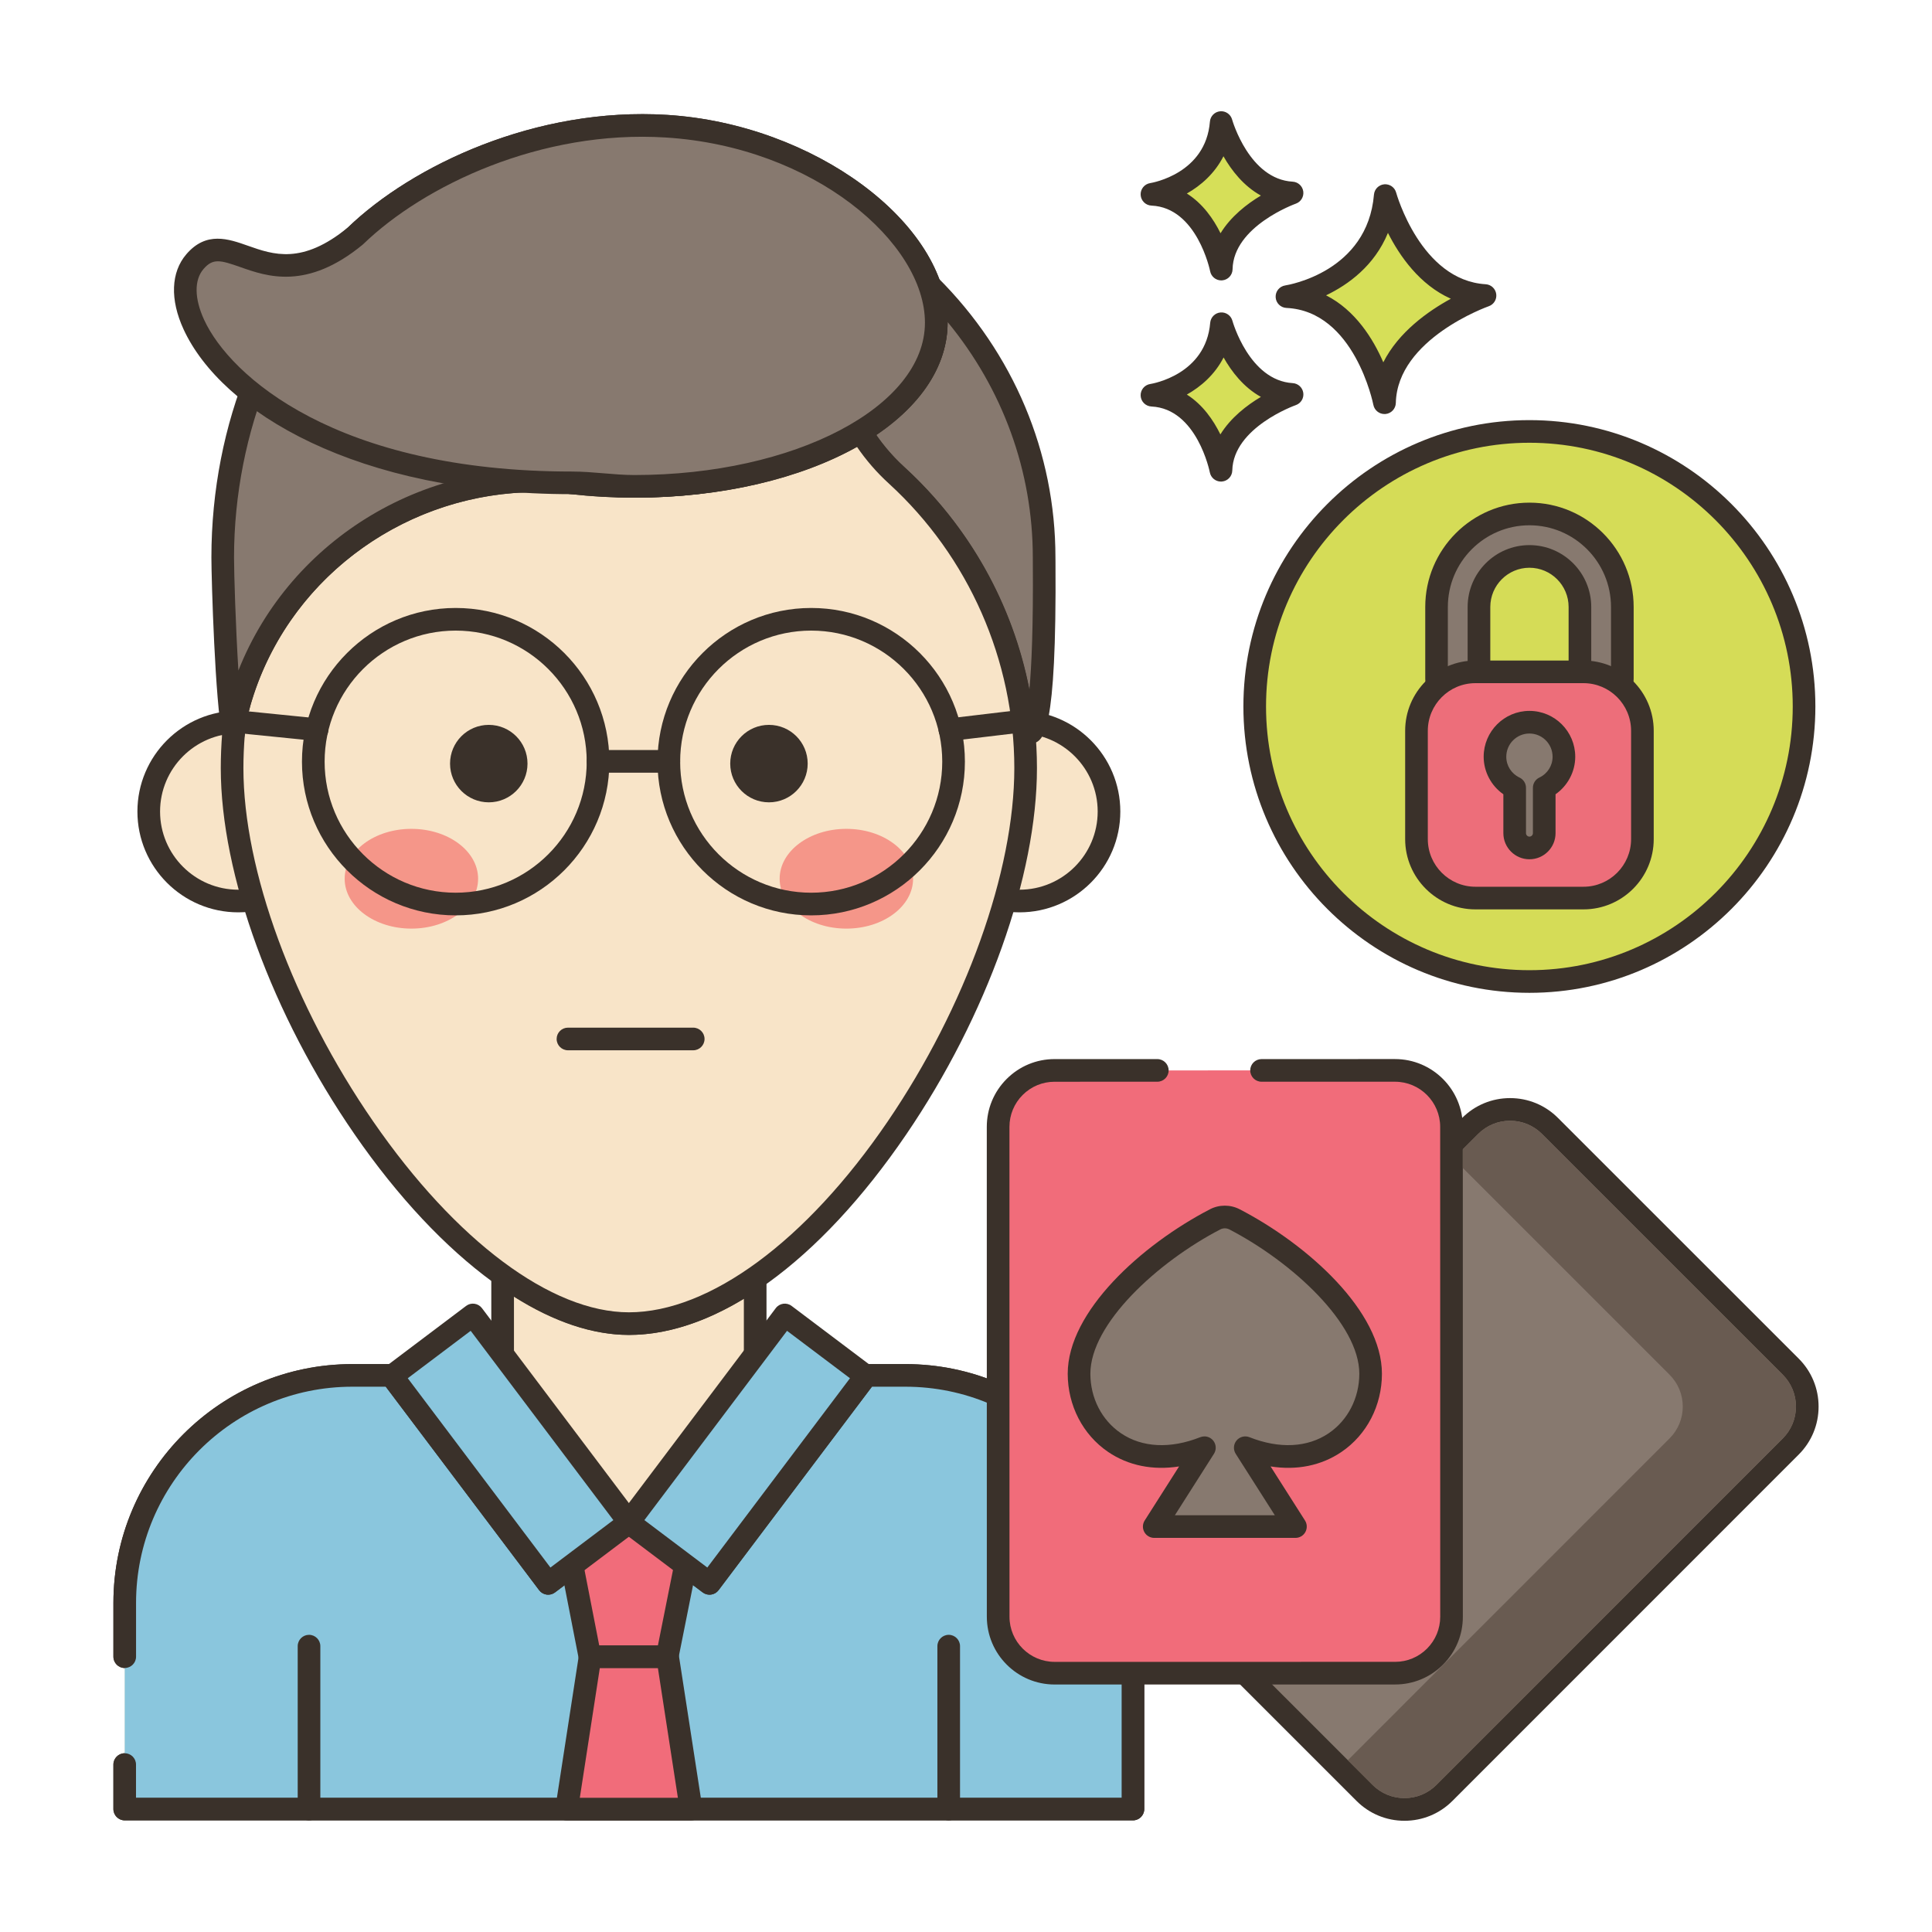<svg width="88" height="88" viewBox="0 0 88 88" fill="none" xmlns="http://www.w3.org/2000/svg">
<path d="M41.243 62.649H34.397V58.2C32.504 59.513 30.545 60.287 28.643 60.287C26.82 60.287 24.895 59.505 23.01 58.176H22.894V62.649H16.044C10.321 62.649 5.683 67.287 5.683 73.01V82.4H51.605V73.01C51.605 67.288 46.966 62.649 41.243 62.649Z" fill="#F8E4C8"/>
<path d="M41.243 62.134H34.913V58.2C34.913 58.008 34.806 57.832 34.636 57.743C34.467 57.654 34.261 57.667 34.103 57.776C32.194 59.1 30.357 59.772 28.643 59.772C27.002 59.772 25.206 59.093 23.307 57.756C23.22 57.694 23.116 57.661 23.01 57.661H22.894C22.609 57.661 22.378 57.892 22.378 58.177V62.134H16.044C10.046 62.134 5.167 67.013 5.167 73.01V75.46C5.167 75.745 5.398 75.976 5.683 75.976C5.967 75.976 6.198 75.745 6.198 75.46V73.01C6.198 67.582 10.615 63.165 16.044 63.165H22.894C23.178 63.165 23.41 62.934 23.41 62.649V59.064C25.236 60.218 26.994 60.803 28.644 60.803C30.321 60.803 32.08 60.248 33.882 59.151V62.649C33.882 62.934 34.113 63.165 34.398 63.165H41.243C46.672 63.165 51.089 67.582 51.089 73.01V81.884H6.198V80.374C6.198 80.089 5.967 79.858 5.683 79.858C5.398 79.858 5.167 80.089 5.167 80.374V82.4C5.167 82.685 5.398 82.916 5.683 82.916H51.605C51.889 82.916 52.12 82.685 52.12 82.4V73.01C52.12 67.013 47.241 62.134 41.243 62.134Z" fill="#3A312A"/>
<path d="M41.242 62.647H39.4L39.437 62.675L32.318 72.121L28.644 69.35L24.969 72.121L17.85 62.675L17.888 62.647H16.045C10.322 62.647 5.681 67.288 5.681 73.011V75.46V80.374V82.399H51.606V73.012C51.606 67.288 46.965 62.647 41.242 62.647Z" fill="#8AC6DD"/>
<path d="M41.242 62.132H39.4C39.176 62.132 38.978 62.275 38.909 62.488C38.904 62.504 38.899 62.52 38.896 62.536L32.217 71.399L28.954 68.939C28.77 68.8 28.517 68.8 28.333 68.939L25.07 71.399L18.391 62.536C18.387 62.52 18.383 62.504 18.378 62.488C18.309 62.275 18.111 62.132 17.887 62.132H16.045C10.046 62.132 5.165 67.012 5.165 73.011V75.46C5.165 75.745 5.396 75.975 5.681 75.975C5.966 75.975 6.197 75.745 6.197 75.46V73.011C6.197 67.581 10.615 63.163 16.045 63.163H17.571L24.556 72.431C24.639 72.541 24.761 72.612 24.896 72.632C25.033 72.65 25.17 72.615 25.279 72.533L28.643 69.996L32.007 72.533C32.116 72.615 32.253 72.65 32.389 72.632C32.525 72.613 32.647 72.541 32.729 72.431L39.714 63.163H41.241C46.671 63.163 51.089 67.581 51.089 73.011V81.883H6.195V80.373C6.195 80.088 5.964 79.858 5.68 79.858C5.395 79.858 5.164 80.088 5.164 80.373V82.399C5.164 82.684 5.395 82.915 5.68 82.915H51.605C51.889 82.915 52.12 82.684 52.12 82.399V73.011C52.122 67.012 47.241 62.132 41.242 62.132Z" fill="#3A312A"/>
<path d="M28.644 69.323L28.63 69.341L28.644 69.352L28.658 69.341L28.644 69.323Z" fill="#8AC6DD"/>
<path d="M29.047 69.002C28.851 68.757 28.423 68.773 28.226 69.019C28.14 69.129 28.108 69.274 28.125 69.412C28.144 69.551 28.224 69.681 28.336 69.764C28.427 69.832 28.535 69.866 28.644 69.866C28.752 69.866 28.86 69.832 28.952 69.764L28.965 69.754C29.078 69.671 29.144 69.537 29.162 69.398C29.18 69.26 29.134 69.111 29.047 69.002Z" fill="#3A312A"/>
<path d="M28.644 69.323L28.63 69.341L28.644 69.352L28.658 69.341L28.644 69.323Z" fill="#D5DE58"/>
<path d="M29.047 69.002C28.851 68.757 28.423 68.773 28.226 69.019C28.14 69.129 28.108 69.274 28.125 69.412C28.144 69.551 28.224 69.681 28.336 69.764C28.427 69.832 28.535 69.866 28.644 69.866C28.752 69.866 28.86 69.832 28.952 69.764L28.965 69.754C29.078 69.671 29.144 69.537 29.162 69.398C29.18 69.26 29.134 69.111 29.047 69.002Z" fill="#3A312A"/>
<path d="M28.644 69.323L28.63 69.341L28.644 69.352L28.658 69.341L28.644 69.323Z" fill="#8AC6DD"/>
<path d="M29.047 69.002C28.851 68.757 28.423 68.773 28.226 69.019C28.14 69.129 28.108 69.274 28.125 69.412C28.144 69.551 28.224 69.681 28.336 69.764C28.427 69.832 28.535 69.866 28.644 69.866C28.752 69.866 28.86 69.832 28.952 69.764L28.965 69.754C29.078 69.671 29.144 69.537 29.162 69.398C29.18 69.26 29.134 69.111 29.047 69.002Z" fill="#3A312A"/>
<path d="M28.644 69.323L28.63 69.341L28.644 69.352L28.658 69.341L28.644 69.323Z" fill="#8AC6DD"/>
<path d="M29.047 69.002C28.851 68.757 28.423 68.773 28.226 69.019C28.14 69.129 28.108 69.274 28.125 69.412C28.144 69.551 28.224 69.681 28.336 69.764C28.427 69.832 28.535 69.866 28.644 69.866C28.752 69.866 28.86 69.832 28.952 69.764L28.965 69.754C29.078 69.671 29.144 69.537 29.162 69.398C29.18 69.26 29.134 69.111 29.047 69.002Z" fill="#3A312A"/>
<path d="M28.644 69.323L28.63 69.341L28.644 69.352L28.658 69.341L28.644 69.323Z" fill="#D5DE58"/>
<path d="M29.047 69.002C28.851 68.757 28.423 68.773 28.226 69.019C28.14 69.129 28.108 69.274 28.125 69.412C28.144 69.551 28.224 69.681 28.336 69.764C28.427 69.832 28.535 69.866 28.644 69.866C28.752 69.866 28.86 69.832 28.952 69.764L28.965 69.754C29.078 69.671 29.144 69.537 29.162 69.398C29.18 69.26 29.134 69.111 29.047 69.002Z" fill="#3A312A"/>
<path d="M28.644 69.323L28.63 69.341L28.644 69.352L28.658 69.341L28.644 69.323Z" fill="#D5DE58"/>
<path d="M29.061 69.019L29.047 69.002C28.851 68.757 28.423 68.773 28.226 69.019C28.14 69.129 28.108 69.274 28.125 69.412C28.144 69.551 28.224 69.681 28.336 69.764C28.424 69.83 28.53 69.861 28.638 69.861C28.754 69.861 28.87 69.825 28.965 69.754C29.077 69.671 29.15 69.546 29.169 69.407C29.187 69.268 29.148 69.129 29.061 69.019Z" fill="#3A312A"/>
<path d="M14.075 74.464C13.791 74.464 13.56 74.695 13.56 74.98V82.401C13.56 82.686 13.791 82.917 14.075 82.917C14.36 82.917 14.591 82.686 14.591 82.401V74.98C14.591 74.695 14.36 74.464 14.075 74.464Z" fill="#3A312A"/>
<path d="M43.212 74.464C42.928 74.464 42.697 74.695 42.697 74.98V82.401C42.697 82.686 42.928 82.917 43.212 82.917C43.497 82.917 43.728 82.686 43.728 82.401V74.98C43.728 74.695 43.497 74.464 43.212 74.464Z" fill="#3A312A"/>
<path d="M30.408 75.461H26.879L25.809 82.402H31.479L30.408 75.461Z" fill="#F16C7A"/>
<path d="M31.989 82.323L30.918 75.382C30.879 75.131 30.663 74.945 30.408 74.945H26.879C26.624 74.945 26.408 75.131 26.369 75.382L25.299 82.323C25.276 82.472 25.319 82.623 25.417 82.737C25.515 82.852 25.658 82.917 25.809 82.917H31.479C31.63 82.917 31.772 82.852 31.871 82.737C31.968 82.623 32.011 82.472 31.989 82.323ZM26.41 81.886L27.321 75.976H29.966L30.877 81.886H26.41Z" fill="#3A312A"/>
<path d="M25.676 69.347L26.869 75.459H30.39L31.612 69.347H25.676Z" fill="#F16C7A"/>
<path d="M32.01 69.02C31.912 68.901 31.766 68.832 31.611 68.832H25.675C25.521 68.832 25.375 68.9 25.277 69.019C25.18 69.138 25.14 69.295 25.169 69.446L26.362 75.558C26.41 75.8 26.622 75.974 26.868 75.974H30.39C30.636 75.974 30.848 75.801 30.896 75.56L32.117 69.448C32.147 69.297 32.108 69.139 32.01 69.02ZM29.968 74.943H27.293L26.302 69.863H30.983L29.968 74.943Z" fill="#3A312A"/>
<path d="M17.867 62.696L21.559 59.915L28.679 69.365L24.987 72.146L17.867 62.696Z" fill="#8AC6DD"/>
<path d="M29.071 69.029L21.952 59.584C21.87 59.475 21.747 59.403 21.612 59.384C21.475 59.364 21.339 59.4 21.23 59.483L17.541 62.264C17.313 62.435 17.268 62.758 17.439 62.986L24.558 72.431C24.64 72.541 24.762 72.612 24.898 72.632C24.922 72.635 24.946 72.637 24.969 72.637C25.081 72.637 25.19 72.601 25.28 72.533L28.969 69.752C29.197 69.581 29.242 69.257 29.071 69.029ZM25.071 71.399L18.573 62.777L21.439 60.617L27.937 69.239L25.071 71.399Z" fill="#3A312A"/>
<path d="M28.658 69.338L35.778 59.888L39.47 62.669L32.35 72.12L28.658 69.338Z" fill="#8AC6DD"/>
<path d="M39.947 62.604C39.928 62.468 39.856 62.346 39.747 62.264L36.057 59.483C35.83 59.311 35.506 59.357 35.335 59.585L28.217 69.03C28.134 69.139 28.099 69.277 28.118 69.412C28.137 69.547 28.209 69.67 28.318 69.752L32.008 72.533C32.098 72.6 32.207 72.636 32.318 72.636C32.342 72.636 32.366 72.635 32.39 72.631C32.525 72.612 32.648 72.54 32.73 72.431L39.848 62.985C39.931 62.877 39.967 62.739 39.947 62.604ZM32.217 71.399L29.351 69.239L35.848 60.617L38.715 62.777L32.217 71.399Z" fill="#3A312A"/>
<path fill-rule="evenodd" clip-rule="evenodd" d="M10.851 32.886C8.6 32.886 6.774 34.712 6.774 36.964C6.774 39.215 8.599 41.041 10.851 41.041C13.103 41.041 14.928 39.215 14.928 36.964C14.928 34.712 13.103 32.886 10.851 32.886Z" fill="#F8E4C8"/>
<path d="M10.852 32.371C8.319 32.371 6.259 34.431 6.259 36.964C6.259 39.496 8.319 41.556 10.852 41.556C13.384 41.556 15.444 39.496 15.444 36.964C15.445 34.431 13.384 32.371 10.852 32.371ZM10.852 40.525C8.888 40.525 7.291 38.928 7.291 36.964C7.291 35 8.888 33.402 10.852 33.402C12.816 33.402 14.413 35 14.413 36.964C14.413 38.928 12.816 40.525 10.852 40.525Z" fill="#3A312A"/>
<path fill-rule="evenodd" clip-rule="evenodd" d="M46.437 32.886C44.185 32.886 42.359 34.712 42.359 36.964C42.359 39.215 44.185 41.041 46.437 41.041C48.688 41.041 50.514 39.215 50.514 36.964C50.514 34.712 48.688 32.886 46.437 32.886Z" fill="#F8E4C8"/>
<path d="M46.437 32.371C43.904 32.371 41.844 34.431 41.844 36.964C41.844 39.496 43.904 41.556 46.437 41.556C48.969 41.556 51.029 39.496 51.029 36.964C51.029 34.431 48.969 32.371 46.437 32.371ZM46.437 40.525C44.473 40.525 42.876 38.928 42.876 36.964C42.876 35 44.473 33.402 46.437 33.402C48.401 33.402 49.998 35 49.998 36.964C49.998 38.928 48.401 40.525 46.437 40.525Z" fill="#3A312A"/>
<path d="M47.559 25.392C47.559 20.586 45.575 16.224 42.347 13.006C42.544 13.567 42.647 14.134 42.647 14.694C42.647 16.592 41.34 18.324 39.188 19.637C39.635 20.38 40.192 21.06 40.845 21.659C44.118 24.649 46.28 28.829 46.658 33.511C46.706 33.446 46.813 33.411 46.895 33.38C47.669 33.099 47.559 26.01 47.559 25.392Z" fill="#87796F"/>
<path d="M48.076 25.611L48.074 25.392C48.074 20.617 46.17 16.088 42.712 12.641C42.542 12.472 42.277 12.441 42.073 12.57C41.869 12.698 41.781 12.949 41.861 13.176C42.04 13.689 42.131 14.2 42.131 14.694C42.131 16.334 40.99 17.934 38.92 19.197C38.678 19.345 38.6 19.66 38.746 19.903C39.22 20.691 39.809 21.409 40.497 22.039C43.782 25.04 45.787 29.129 46.144 33.553C46.161 33.767 46.309 33.948 46.516 34.007C46.563 34.02 46.61 34.027 46.658 34.027C46.788 34.027 46.914 33.977 47.01 33.887C47.023 33.882 47.037 33.878 47.05 33.873C47.05 33.873 47.065 33.867 47.072 33.865C47.521 33.702 48.132 33.472 48.076 25.611ZM46.888 31.401C46.131 27.52 44.153 23.982 41.194 21.278C40.704 20.83 40.271 20.332 39.901 19.793C42.009 18.375 43.162 16.579 43.162 14.694V14.667C45.676 17.719 47.043 21.468 47.043 25.392L47.044 25.619C47.066 28.562 46.987 30.335 46.888 31.401Z" fill="#3A312A"/>
<path d="M40.845 21.655C40.192 21.061 39.635 20.38 39.188 19.641C36.672 21.181 32.994 22.154 28.897 22.154C27.924 22.154 26.975 22.099 26.057 21.992C19.471 21.243 13.156 25.172 11.07 31.466C10.867 32.071 10.726 32.652 10.661 33.191C10.65 33.267 10.643 33.343 10.637 33.418C10.595 33.934 10.571 34.456 10.571 34.986C10.571 44.965 20.567 60.289 28.646 60.289C37.105 60.289 46.717 44.965 46.717 34.986C46.717 29.706 44.455 24.959 40.845 21.655Z" fill="#F8E4C8"/>
<path d="M41.193 21.274C40.581 20.718 40.055 20.078 39.63 19.375C39.559 19.257 39.444 19.173 39.31 19.14C39.177 19.108 39.036 19.129 38.919 19.201C36.389 20.75 32.735 21.638 28.896 21.638C27.956 21.638 27.02 21.585 26.115 21.48C19.26 20.699 12.726 24.832 10.581 31.302C10.362 31.956 10.216 32.57 10.149 33.121C10.139 33.198 10.132 33.275 10.122 33.378C10.077 33.943 10.056 34.469 10.056 34.986C10.056 39.834 12.393 46.228 16.155 51.673C20.106 57.392 24.775 60.805 28.646 60.805C32.719 60.805 37.324 57.476 41.279 51.67C44.952 46.282 47.232 39.889 47.232 34.986C47.232 29.785 45.031 24.787 41.193 21.274ZM40.427 51.09C36.722 56.527 32.318 59.774 28.646 59.774C25.114 59.774 20.761 56.526 17.003 51.087C13.354 45.805 11.087 39.636 11.087 34.986C11.087 34.497 11.108 33.998 11.152 33.448C11.158 33.386 11.163 33.324 11.173 33.254C11.232 32.764 11.362 32.217 11.56 31.628C13.39 26.105 18.666 22.417 24.454 22.417C24.965 22.417 25.48 22.446 25.998 22.504C26.941 22.614 27.916 22.669 28.897 22.669C32.707 22.669 36.362 21.823 39.022 20.336C39.444 20.957 39.94 21.528 40.498 22.035C44.122 25.353 46.201 30.073 46.201 34.986C46.201 39.692 43.989 45.863 40.427 51.09Z" fill="#3A312A"/>
<path d="M22.263 33.017C21.289 33.017 20.499 33.806 20.499 34.781C20.499 35.755 21.289 36.545 22.263 36.545C23.237 36.545 24.027 35.755 24.027 34.781C24.027 33.806 23.237 33.017 22.263 33.017Z" fill="#3A312A"/>
<path d="M35.025 33.017C34.051 33.017 33.261 33.806 33.261 34.781C33.261 35.755 34.051 36.545 35.025 36.545C35.999 36.545 36.789 35.755 36.789 34.781C36.789 33.806 35.999 33.017 35.025 33.017Z" fill="#3A312A"/>
<path d="M18.738 37.753C17.059 37.753 15.699 38.771 15.699 40.025C15.699 41.28 17.059 42.297 18.738 42.297C20.416 42.297 21.777 41.28 21.777 40.025C21.777 38.771 20.416 37.753 18.738 37.753Z" fill="#F59689"/>
<path d="M38.551 42.297C40.229 42.297 41.59 41.28 41.59 40.025C41.59 38.771 40.229 37.753 38.551 37.753C36.873 37.753 35.512 38.771 35.512 40.025C35.512 41.28 36.873 42.297 38.551 42.297Z" fill="#F59689"/>
<path d="M31.575 46.808H25.87C25.585 46.808 25.354 47.038 25.354 47.323C25.354 47.608 25.585 47.839 25.87 47.839H31.576C31.86 47.839 32.091 47.608 32.091 47.323C32.091 47.038 31.86 46.808 31.575 46.808Z" fill="#3A312A"/>
<path d="M20.755 27.692C16.895 27.692 13.754 30.832 13.754 34.693C13.754 38.553 16.895 41.694 20.755 41.694C24.615 41.694 27.756 38.553 27.756 34.693C27.756 30.832 24.615 27.692 20.755 27.692ZM20.755 40.662C17.463 40.662 14.786 37.984 14.786 34.692C14.786 31.401 17.463 28.723 20.755 28.723C24.047 28.723 26.724 31.401 26.724 34.692C26.724 37.984 24.047 40.662 20.755 40.662Z" fill="#3A312A"/>
<path d="M36.949 27.692C33.089 27.692 29.949 30.832 29.949 34.693C29.949 38.553 33.089 41.694 36.949 41.694C40.809 41.694 43.95 38.553 43.95 34.693C43.95 30.832 40.809 27.692 36.949 27.692ZM36.949 40.662C33.658 40.662 30.98 37.984 30.98 34.692C30.98 31.401 33.658 28.723 36.949 28.723C40.241 28.723 42.918 31.401 42.918 34.692C42.918 37.984 40.241 40.662 36.949 40.662Z" fill="#3A312A"/>
<path d="M30.465 34.164H27.24C26.955 34.164 26.724 34.394 26.724 34.679C26.724 34.964 26.955 35.195 27.24 35.195H30.465C30.749 35.195 30.98 34.964 30.98 34.679C30.98 34.394 30.749 34.164 30.465 34.164Z" fill="#3A312A"/>
<path d="M14.494 32.723L10.751 32.346C10.472 32.319 10.215 32.523 10.186 32.807C10.157 33.09 10.364 33.343 10.647 33.372L14.39 33.749C14.408 33.751 14.426 33.752 14.443 33.752C14.704 33.752 14.928 33.553 14.955 33.288C14.984 33.005 14.777 32.752 14.494 32.723Z" fill="#3A312A"/>
<path d="M47.107 32.779C47.073 32.496 46.818 32.294 46.534 32.328L43.205 32.724C42.922 32.758 42.721 33.014 42.754 33.297C42.785 33.559 43.008 33.752 43.265 33.752C43.286 33.752 43.306 33.751 43.327 33.748L46.656 33.352C46.939 33.318 47.14 33.062 47.107 32.779Z" fill="#3A312A"/>
<path d="M30.354 5.748C24.241 5.366 18.833 8.193 16.188 10.748C12.197 14.027 10.144 19.965 10.144 25.391C10.144 26.382 10.319 32.024 10.636 33.419C10.687 32.817 10.841 32.158 11.07 31.465C13.155 25.173 19.471 21.242 26.058 21.993C26.973 22.097 27.923 22.152 28.896 22.152C36.489 22.152 42.645 18.813 42.645 14.695C42.645 10.576 37.02 6.164 30.354 5.748Z" fill="#87796F"/>
<path d="M30.387 5.233C24.407 4.859 18.779 7.538 15.845 10.363C12.011 13.524 9.629 19.28 9.629 25.391C9.629 26.39 9.799 32.057 10.134 33.534C10.187 33.77 10.397 33.935 10.636 33.935C10.648 33.935 10.66 33.935 10.672 33.934C10.926 33.917 11.129 33.717 11.15 33.464C11.197 32.928 11.334 32.31 11.561 31.628C13.553 25.615 19.625 21.779 26 22.505C26.947 22.613 27.921 22.668 28.897 22.668C36.896 22.668 43.162 19.166 43.162 14.695C43.161 10.161 37.073 5.651 30.387 5.233ZM28.896 21.637C27.959 21.637 27.024 21.584 26.116 21.481C19.53 20.729 13.248 24.509 10.859 30.54C10.733 28.522 10.66 26.117 10.66 25.391C10.66 19.66 12.959 14.068 16.516 11.146C16.527 11.137 16.537 11.128 16.547 11.118C19.139 8.614 23.981 6.229 29.25 6.229C29.605 6.229 29.964 6.24 30.322 6.263C37.08 6.685 42.13 11.063 42.13 14.695C42.13 18.523 36.193 21.637 28.896 21.637Z" fill="#3A312A"/>
<path d="M30.355 5.748C24.242 5.366 18.833 8.193 16.189 10.748C12.197 14.027 10.491 10.035 8.878 11.917C6.816 14.323 11.972 21.993 26.058 21.993C26.98 21.993 27.923 22.152 28.896 22.152C36.49 22.152 42.646 18.814 42.646 14.695C42.646 10.577 37.021 6.164 30.355 5.748Z" fill="#87796F"/>
<path d="M30.387 5.233C24.407 4.859 18.779 7.538 15.846 10.362C13.763 12.066 12.45 11.602 11.292 11.193C10.402 10.879 9.394 10.523 8.487 11.581C7.784 12.4 7.738 13.645 8.36 14.997C10.08 18.735 16.219 22.509 26.058 22.509C26.491 22.509 26.93 22.546 27.396 22.585C27.88 22.626 28.382 22.668 28.896 22.668C36.895 22.668 43.161 19.166 43.161 14.695C43.161 10.161 37.073 5.651 30.387 5.233ZM28.896 21.637C28.425 21.637 27.945 21.596 27.482 21.557C27.016 21.518 26.534 21.478 26.058 21.478C15.337 21.478 10.478 17.133 9.297 14.566C8.851 13.596 8.841 12.753 9.27 12.253C9.483 12.005 9.674 11.902 9.926 11.902C10.178 11.902 10.491 12.005 10.949 12.166C12.154 12.592 13.976 13.234 16.516 11.147C16.527 11.138 16.538 11.129 16.547 11.119C19.314 8.446 24.644 5.906 30.322 6.263C37.081 6.685 42.13 11.063 42.13 14.695C42.13 18.523 36.193 21.637 28.896 21.637Z" fill="#3A312A"/>
<path d="M63.096 8.908C62.761 12.883 58.619 13.511 58.619 13.511C62.175 13.678 63.062 18.344 63.062 18.344C63.138 15.017 67.641 13.462 67.641 13.462C64.267 13.26 63.096 8.908 63.096 8.908Z" fill="#D6DF58"/>
<path d="M67.671 12.947C64.714 12.77 63.604 8.814 63.593 8.774C63.528 8.533 63.302 8.374 63.049 8.395C62.8 8.418 62.603 8.616 62.582 8.865C62.286 12.376 58.693 12.977 58.541 13.001C58.279 13.041 58.09 13.273 58.104 13.538C58.117 13.802 58.33 14.013 58.595 14.026C61.698 14.172 62.547 18.398 62.555 18.441C62.603 18.685 62.816 18.859 63.062 18.859C63.076 18.859 63.09 18.859 63.105 18.858C63.368 18.835 63.571 18.619 63.578 18.356C63.644 15.431 67.768 13.964 67.81 13.949C68.042 13.869 68.185 13.635 68.151 13.392C68.117 13.148 67.917 12.962 67.671 12.947ZM63.008 16.503C62.542 15.428 61.733 14.129 60.4 13.452C61.408 12.969 62.603 12.107 63.219 10.608C63.753 11.664 64.663 12.973 66.084 13.607C65.051 14.171 63.705 15.121 63.008 16.503Z" fill="#3A312A"/>
<path d="M55.637 14.745C55.4 17.557 52.47 18.001 52.47 18.001C54.986 18.119 55.613 21.419 55.613 21.419C55.666 19.066 58.852 17.966 58.852 17.966C56.466 17.823 55.637 14.745 55.637 14.745Z" fill="#D6DF58"/>
<path d="M58.882 17.451C56.9 17.333 56.142 14.638 56.135 14.611C56.069 14.369 55.838 14.21 55.591 14.232C55.341 14.254 55.144 14.453 55.123 14.702C54.924 17.064 52.495 17.475 52.393 17.491C52.131 17.531 51.941 17.763 51.955 18.028C51.969 18.292 52.181 18.503 52.446 18.516C54.521 18.614 55.101 21.488 55.106 21.516C55.153 21.76 55.367 21.935 55.613 21.935C55.627 21.935 55.641 21.935 55.656 21.933C55.919 21.912 56.123 21.695 56.129 21.431C56.173 19.469 58.992 18.463 59.02 18.453C59.253 18.373 59.396 18.14 59.363 17.896C59.329 17.652 59.128 17.466 58.882 17.451ZM55.587 19.787C55.27 19.139 54.783 18.43 54.059 17.972C54.696 17.614 55.33 17.069 55.733 16.282C56.096 16.927 56.645 17.642 57.432 18.078C56.796 18.456 56.06 19.02 55.587 19.787Z" fill="#3A312A"/>
<path d="M55.624 5.582C55.398 8.395 52.47 8.85 52.47 8.85C54.986 8.959 55.626 12.256 55.626 12.256C55.67 9.903 58.851 8.791 58.851 8.791C56.464 8.657 55.624 5.582 55.624 5.582Z" fill="#D6DF58"/>
<path d="M58.88 8.275C56.906 8.165 56.136 5.496 56.121 5.446C56.055 5.204 55.822 5.045 55.576 5.069C55.326 5.092 55.13 5.291 55.11 5.541C54.92 7.903 52.492 8.324 52.391 8.34C52.129 8.381 51.94 8.614 51.955 8.879C51.97 9.143 52.183 9.354 52.448 9.365C54.523 9.455 55.115 12.326 55.12 12.354C55.167 12.598 55.381 12.772 55.626 12.772C55.641 12.772 55.656 12.771 55.671 12.77C55.934 12.747 56.137 12.53 56.142 12.266C56.178 10.303 58.994 9.287 59.022 9.277C59.254 9.196 59.396 8.962 59.362 8.718C59.327 8.474 59.126 8.289 58.88 8.275ZM55.594 10.624C55.274 9.977 54.785 9.27 54.059 8.815C54.695 8.454 55.326 7.906 55.727 7.118C56.092 7.761 56.644 8.474 57.432 8.908C56.798 9.288 56.064 9.855 55.594 10.624Z" fill="#3A312A"/>
<path d="M69.662 44.706C76.571 44.706 82.172 39.098 82.172 32.179C82.172 25.26 76.571 19.651 69.662 19.651C62.752 19.651 57.151 25.26 57.151 32.179C57.151 39.098 62.752 44.706 69.662 44.706Z" fill="#D5DC57"/>
<path d="M69.662 19.136C62.478 19.136 56.635 24.986 56.635 32.179C56.635 39.371 62.478 45.222 69.662 45.222C76.844 45.222 82.688 39.371 82.688 32.179C82.688 24.986 76.844 19.136 69.662 19.136ZM69.662 44.191C63.047 44.191 57.666 38.802 57.666 32.179C57.666 25.555 63.047 20.167 69.662 20.167C76.276 20.167 81.657 25.555 81.657 32.179C81.657 38.802 76.276 44.191 69.662 44.191Z" fill="#3A312A"/>
<path d="M69.664 23.41C67.331 23.41 65.433 25.311 65.433 27.647V30.916C65.433 31.451 65.865 31.884 66.399 31.884C66.933 31.884 67.365 31.451 67.365 30.916V27.647C67.365 26.377 68.396 25.345 69.664 25.345C70.932 25.345 71.963 26.377 71.963 27.647V30.916C71.963 31.451 72.395 31.884 72.929 31.884C73.462 31.884 73.895 31.451 73.895 30.916V27.647C73.895 25.311 71.997 23.41 69.664 23.41Z" fill="#87796F"/>
<path d="M69.664 22.895C67.047 22.895 64.918 25.026 64.918 27.647V30.916C64.918 31.734 65.582 32.399 66.399 32.399C67.216 32.399 67.881 31.734 67.881 30.916V27.647C67.881 26.662 68.681 25.86 69.664 25.86C70.648 25.86 71.448 26.662 71.448 27.647V30.916C71.448 31.734 72.112 32.399 72.929 32.399C73.746 32.399 74.411 31.734 74.411 30.916V27.647C74.411 25.026 72.281 22.895 69.664 22.895ZM73.38 30.916C73.38 31.166 73.177 31.368 72.929 31.368C72.681 31.368 72.479 31.166 72.479 30.916V27.647C72.479 26.093 71.216 24.829 69.664 24.829C68.112 24.829 66.849 26.093 66.849 27.647V30.916C66.849 31.166 66.647 31.368 66.399 31.368C66.15 31.368 65.948 31.166 65.948 30.916V27.647C65.948 25.595 67.615 23.926 69.664 23.926C71.712 23.926 73.379 25.595 73.379 27.647V30.916H73.38Z" fill="#3A312A"/>
<path d="M72.125 30.602H67.203C65.721 30.602 64.519 31.803 64.519 33.286V38.221C64.519 39.704 65.721 40.906 67.203 40.906H72.125C73.608 40.906 74.809 39.704 74.809 38.221V33.286C74.809 31.803 73.608 30.602 72.125 30.602Z" fill="#ED6E7A"/>
<path d="M72.125 30.086H67.204C65.439 30.086 64.003 31.521 64.003 33.286V38.221C64.003 39.986 65.439 41.421 67.204 41.421H72.125C73.89 41.421 75.325 39.986 75.325 38.221V33.286C75.325 31.521 73.89 30.086 72.125 30.086ZM74.294 38.221C74.294 39.417 73.321 40.39 72.125 40.39H67.204C66.008 40.39 65.035 39.417 65.035 38.221V33.286C65.035 32.09 66.007 31.117 67.204 31.117H72.125C73.321 31.117 74.294 32.09 74.294 33.286V38.221Z" fill="#3A312A"/>
<path d="M69.664 32.896C68.797 32.896 68.094 33.599 68.094 34.468C68.094 35.094 68.462 35.63 68.991 35.883V37.949C68.991 38.321 69.293 38.622 69.664 38.622C70.036 38.622 70.337 38.321 70.337 37.949V35.883C70.866 35.63 71.234 35.094 71.234 34.468C71.234 33.599 70.531 32.896 69.664 32.896Z" fill="#87796F"/>
<path d="M69.664 32.38C68.514 32.38 67.579 33.317 67.579 34.468C67.579 35.151 67.922 35.791 68.476 36.178V37.949C68.476 38.605 69.009 39.139 69.664 39.139C70.32 39.139 70.853 38.605 70.853 37.949V36.177C71.406 35.791 71.75 35.151 71.75 34.468C71.75 33.316 70.814 32.38 69.664 32.38ZM70.115 35.417C69.936 35.503 69.822 35.684 69.822 35.883V37.949C69.822 38.036 69.751 38.107 69.664 38.107C69.578 38.107 69.507 38.036 69.507 37.949V35.883C69.507 35.684 69.393 35.503 69.213 35.417C68.841 35.239 68.609 34.876 68.609 34.468C68.609 33.885 69.082 33.411 69.664 33.411C70.245 33.411 70.718 33.885 70.718 34.468C70.719 34.876 70.487 35.24 70.115 35.417Z" fill="#3A312A"/>
<path d="M81.565 62.249L70.601 51.286C69.596 50.281 67.967 50.282 66.962 51.286L51.188 67.064C50.184 68.068 50.184 69.697 51.189 70.702L62.153 81.665C63.158 82.669 64.787 82.669 65.792 81.664L81.565 65.887C82.57 64.882 82.57 63.253 81.565 62.249Z" fill="#87796F"/>
<path d="M81.93 61.884L70.965 50.922C70.382 50.338 69.606 50.017 68.781 50.017C67.957 50.017 67.181 50.339 66.597 50.922L50.823 66.699C50.24 67.282 49.919 68.058 49.919 68.883C49.919 69.708 50.24 70.483 50.824 71.067L61.788 82.029C62.371 82.612 63.147 82.934 63.972 82.934C64.797 82.934 65.573 82.612 66.156 82.029L81.93 66.252C82.513 65.668 82.835 64.892 82.834 64.067C82.834 63.243 82.513 62.467 81.93 61.884ZM81.201 65.523L65.427 81.3C65.038 81.688 64.522 81.902 63.972 81.902C63.423 81.902 62.906 81.688 62.518 81.3L51.553 70.337C50.751 69.535 50.751 68.23 51.553 67.428L67.327 51.651C67.716 51.262 68.233 51.048 68.782 51.048C69.331 51.048 69.848 51.262 70.236 51.65L81.201 62.613C81.589 63.001 81.803 63.518 81.803 64.067C81.803 64.617 81.589 65.134 81.201 65.523Z" fill="#3A312A"/>
<path d="M66.114 51.328C66.114 49.906 64.962 48.755 63.541 48.755L57.462 48.755L52.715 48.756L48.036 48.756C46.615 48.756 45.464 49.908 45.464 51.329L45.466 73.639C45.466 75.06 46.618 76.212 48.04 76.212L63.544 76.21C64.965 76.21 66.117 75.058 66.117 73.637L66.114 51.328Z" fill="#F16C7A"/>
<path d="M66.629 51.327C66.629 49.624 65.243 48.239 63.541 48.239H63.54L57.462 48.24C57.177 48.24 56.946 48.471 56.946 48.755C56.946 49.04 57.177 49.271 57.462 49.271L63.54 49.271C64.675 49.271 65.598 50.193 65.598 51.328L65.6 73.638C65.6 74.188 65.386 74.704 64.998 75.093C64.609 75.481 64.092 75.695 63.543 75.695L48.039 75.696C46.904 75.696 45.981 74.774 45.981 73.639L45.979 51.329C45.979 50.78 46.193 50.263 46.581 49.874C46.97 49.486 47.486 49.272 48.036 49.272L52.714 49.271C52.999 49.271 53.23 49.04 53.23 48.756C53.23 48.471 52.999 48.24 52.714 48.24L48.036 48.24C47.211 48.24 46.435 48.562 45.852 49.145C45.268 49.729 44.947 50.505 44.947 51.33L44.949 73.639C44.95 75.343 46.335 76.727 48.038 76.727H48.038L63.543 76.726C64.368 76.726 65.144 76.405 65.727 75.822C66.31 75.238 66.632 74.463 66.631 73.638L66.629 51.327Z" fill="#3A312A"/>
<path d="M62.43 62.572C62.429 59.96 59.105 57.033 56.23 55.54C55.957 55.398 55.62 55.398 55.347 55.54C52.473 57.033 49.149 59.962 49.149 62.573C49.149 65.099 51.523 67.262 54.859 65.942L52.574 69.534L59.006 69.533L56.72 65.942C60.056 67.262 62.43 65.097 62.43 62.572Z" fill="#87796F"/>
<path d="M56.468 55.082C56.043 54.861 55.534 54.861 55.109 55.082C51.99 56.703 48.633 59.738 48.633 62.572C48.634 64.019 49.322 65.35 50.473 66.133C51.394 66.758 52.51 66.981 53.706 66.794L52.139 69.257C52.038 69.416 52.031 69.617 52.122 69.782C52.212 69.947 52.386 70.049 52.574 70.049L59.006 70.049C59.194 70.049 59.368 69.947 59.458 69.782C59.548 69.617 59.542 69.415 59.441 69.257L57.873 66.794C59.068 66.982 60.185 66.758 61.105 66.132C62.258 65.349 62.945 64.018 62.945 62.572C62.945 59.737 59.588 56.702 56.468 55.082ZM60.526 65.279C59.559 65.937 58.274 66.002 56.91 65.462C56.703 65.381 56.465 65.441 56.323 65.613C56.18 65.785 56.165 66.03 56.285 66.219L58.067 69.018L53.514 69.018L55.294 66.219C55.414 66.03 55.399 65.786 55.257 65.613C55.157 65.492 55.01 65.426 54.86 65.426C54.796 65.426 54.731 65.438 54.67 65.462C53.306 66.002 52.021 65.938 51.053 65.279C50.184 64.689 49.665 63.677 49.665 62.572C49.665 60.3 52.715 57.489 55.585 55.997C55.709 55.933 55.869 55.933 55.993 55.997C58.864 57.488 61.914 60.299 61.915 62.572C61.914 63.676 61.395 64.688 60.526 65.279Z" fill="#3A312A"/>
<path d="M81.199 62.613L70.237 51.651C69.433 50.85 68.13 50.85 67.326 51.651L66.628 52.349V53.198L76.043 62.613C76.432 63.001 76.648 63.517 76.648 64.067C76.648 64.617 76.432 65.133 76.043 65.521L61.393 80.175L62.517 81.299C62.919 81.701 63.445 81.901 63.974 81.901C64.5 81.901 65.026 81.701 65.428 81.299L81.199 65.521C81.588 65.133 81.805 64.617 81.805 64.067C81.805 63.517 81.588 63.001 81.199 62.613Z" fill="#695B51"/>
</svg>
